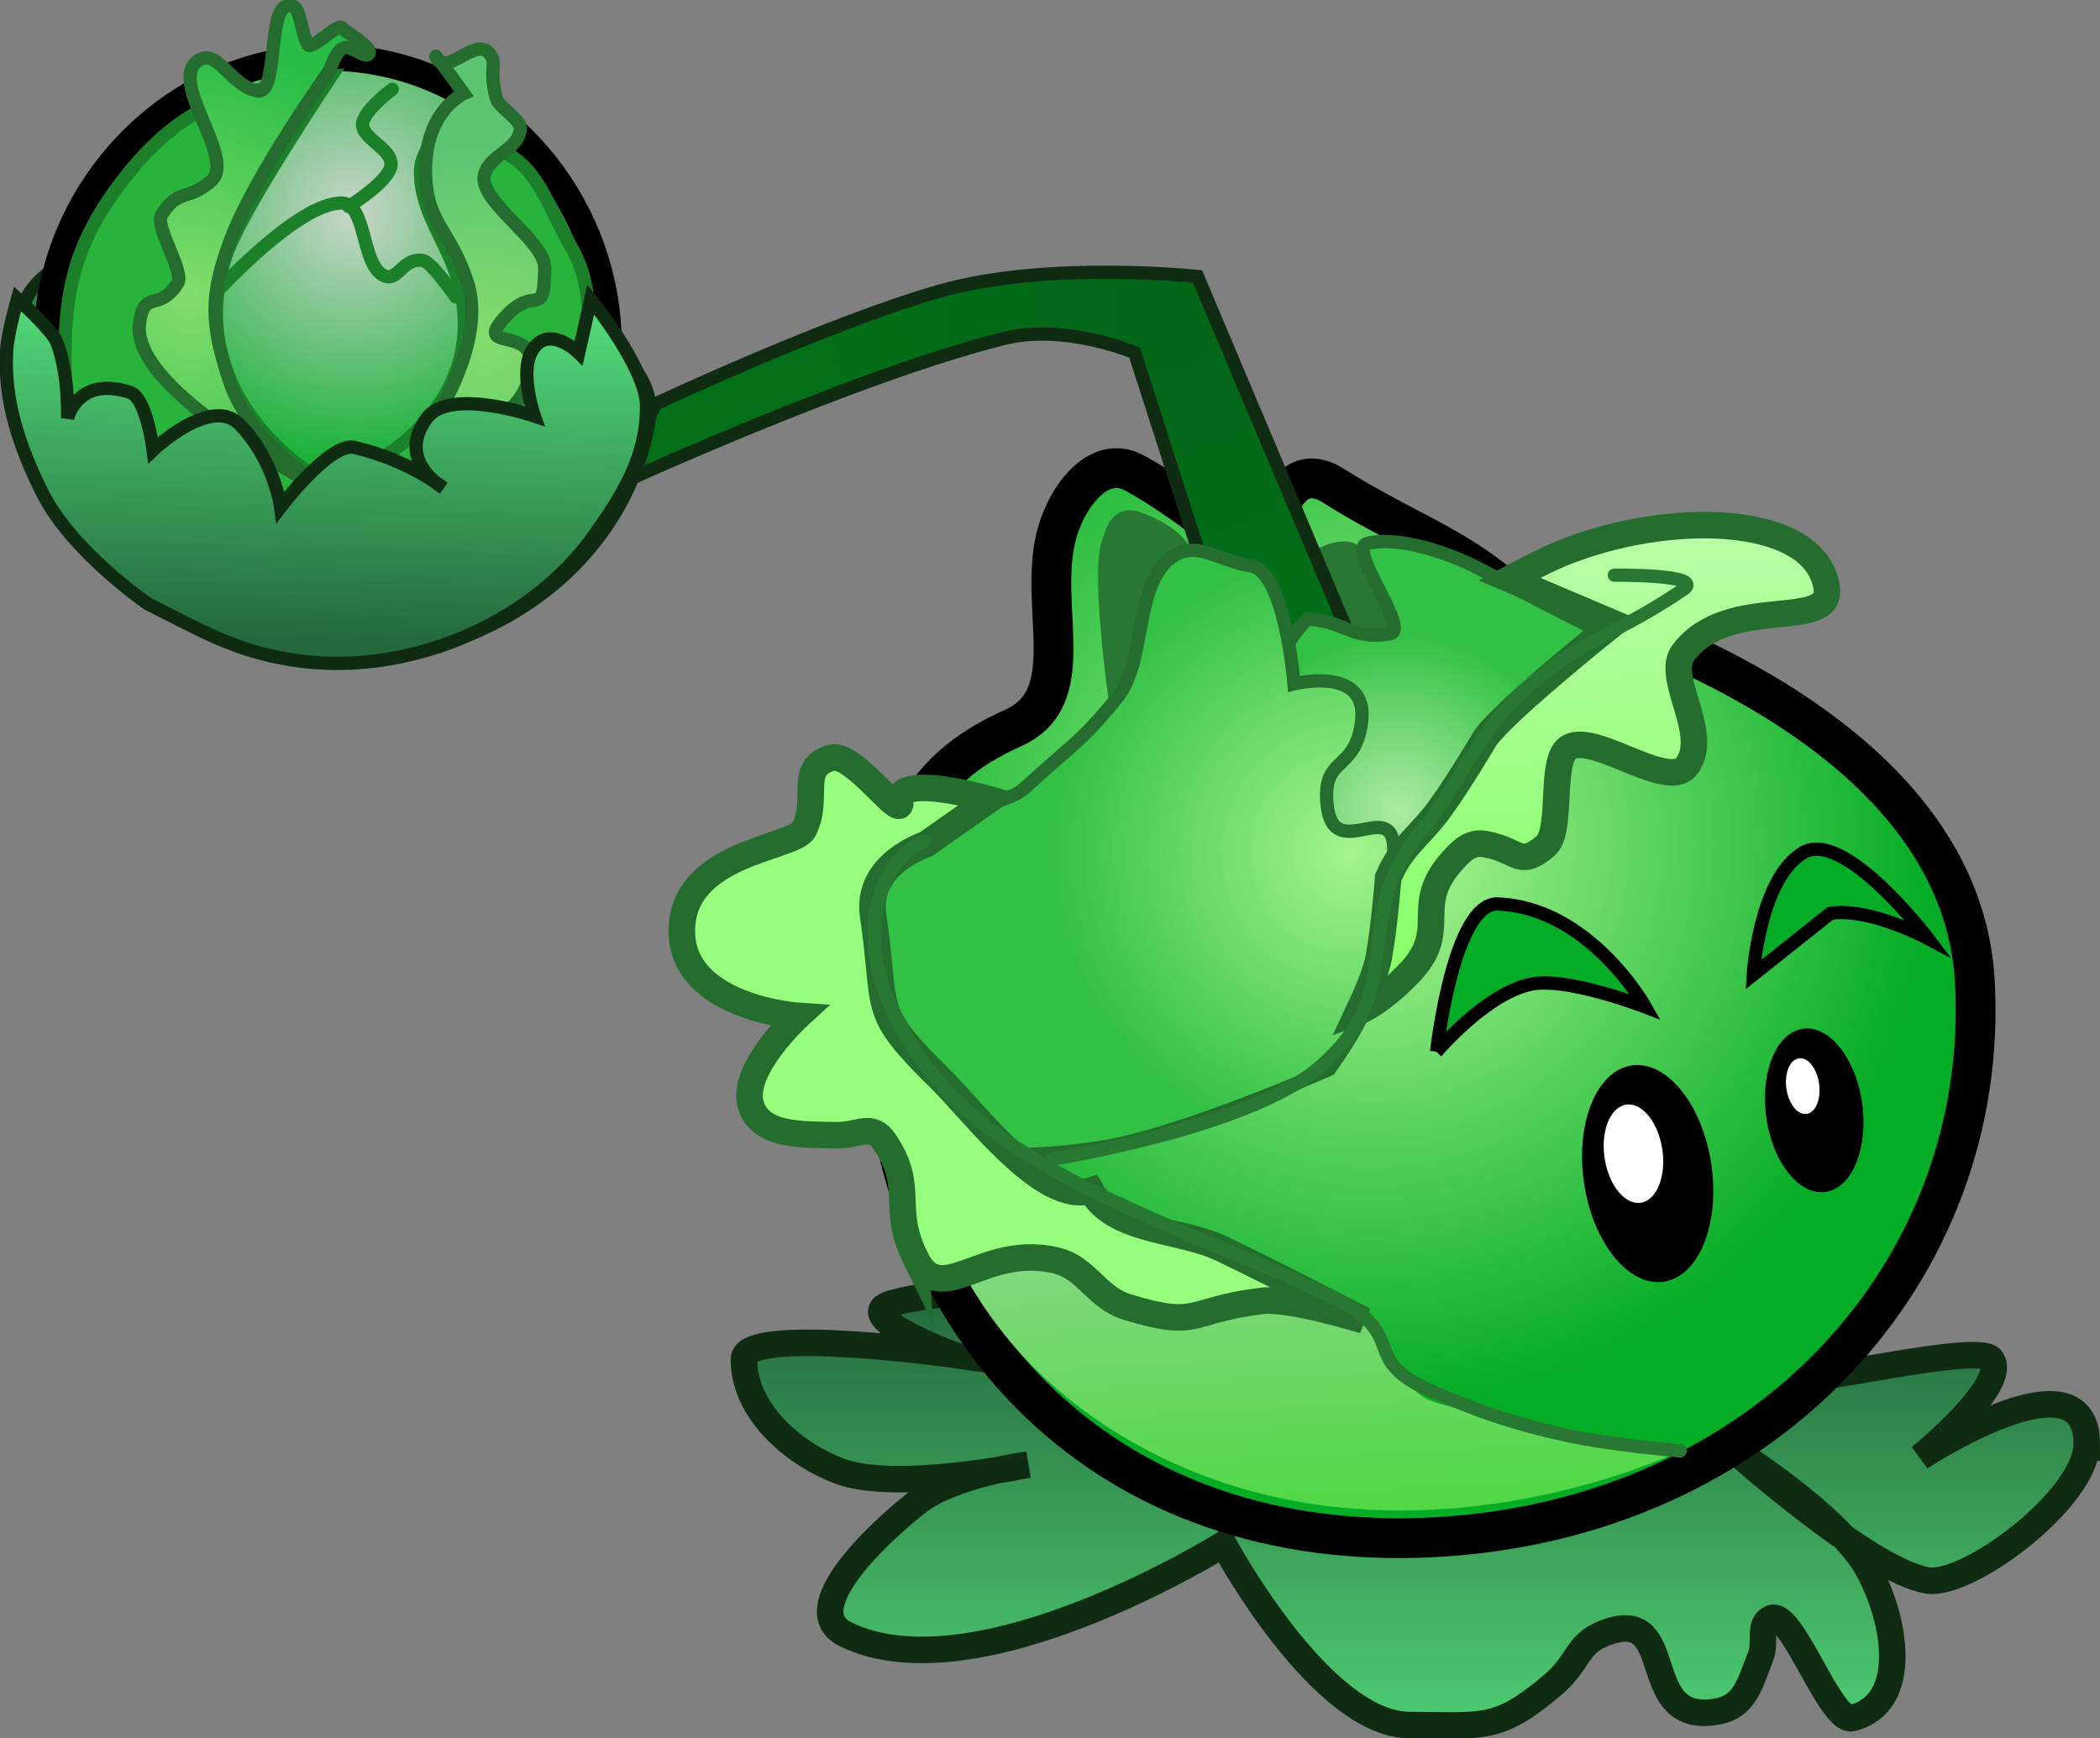 <svg version="1.1" xmlns="http://www.w3.org/2000/svg" xmlns:xlink="http://www.w3.org/1999/xlink" width="79.162" height="65.529" viewBox="0,0,79.162,65.529"><rect x="0" y="0" width="79.162" height="65.529" fill="#808080" stroke="none"/><defs><linearGradient x1="240.194" y1="191.005" x2="240.194" y2="207.408" gradientUnits="userSpaceOnUse" id="color-1"><stop offset="0" stop-color="#24693c"/><stop offset="1" stop-color="#4ecc71"/></linearGradient><radialGradient cx="238.494" cy="174.136" r="21.123" gradientUnits="userSpaceOnUse" id="color-2"><stop offset="0" stop-color="#b3fa98"/><stop offset="1" stop-color="#05ac26"/></radialGradient><radialGradient cx="230.901" cy="154.278" r="14.999" gradientUnits="userSpaceOnUse" id="color-3"><stop offset="0" stop-color="#036617"/><stop offset="1" stop-color="#037019"/></radialGradient><radialGradient cx="239.525" cy="172.917" r="6.679" gradientUnits="userSpaceOnUse" id="color-4"><stop offset="0" stop-color="#adeba3"/><stop offset="1" stop-color="#32c144"/></radialGradient><linearGradient x1="235.188" y1="181.759" x2="236.169" y2="199.534" gradientUnits="userSpaceOnUse" id="color-5"><stop offset="0" stop-color="#a8d9ab"/><stop offset="1" stop-color="#50d844"/></linearGradient><radialGradient cx="237.772" cy="174.482" r="11.331" gradientUnits="userSpaceOnUse" id="color-6"><stop offset="0" stop-color="#a5f48f"/><stop offset="1" stop-color="#32c144"/></radialGradient><linearGradient x1="246.317" y1="162.404" x2="247.288" y2="179.992" gradientUnits="userSpaceOnUse" id="color-7"><stop offset="0" stop-color="#baffa7"/><stop offset="1" stop-color="#82ff63"/></linearGradient><radialGradient cx="200.147" cy="150.409" r="10.591" gradientUnits="userSpaceOnUse" id="color-8"><stop offset="0" stop-color="#c8d6ca"/><stop offset="1" stop-color="#05ad27"/></radialGradient><radialGradient cx="193.984" cy="153.604" r="9.574" gradientUnits="userSpaceOnUse" id="color-9"><stop offset="0" stop-color="#83dd6c"/><stop offset="1" stop-color="#28bd46"/></radialGradient><radialGradient cx="205.068" cy="155.188" r="7.294" gradientUnits="userSpaceOnUse" id="color-10"><stop offset="0" stop-color="#83dd6c"/><stop offset="1" stop-color="#5dc572"/></radialGradient><linearGradient x1="198.5" y1="153.845" x2="198.137" y2="166.44" gradientUnits="userSpaceOnUse" id="color-11"><stop offset="0" stop-color="#53db7a"/><stop offset="1" stop-color="#24693c"/></linearGradient></defs><g transform="translate(-186.843,-142.366)"><g data-paper-data="{&quot;isPaintingLayer&quot;:true}" fill="none" fill-rule="nonzero" stroke="none" stroke-width="none" stroke-linecap="none" stroke-linejoin="miter" stroke-miterlimit="10" stroke-dasharray="" stroke-dashoffset="0" font-family="none" font-weight="none" font-size="none" text-anchor="none" style="mix-blend-mode: normal"><path d="M265.504,196.789c0,2.052 -4.462,5.397 -5.999,5.152c-2.211,-0.353 -7.336,-4.944 -7.336,-4.944c0,0 3.947,2.479 5.064,4.472c1.097,1.958 1.606,5.111 -0.57,5.66c-0.819,0.206 -2.26,-4.08 -3.043,-3.765c-0.511,0.206 -0.201,0.9 -0.399,1.414c-0.485,1.261 -0.655,2.071 -2.004,2.147c-2.549,0.145 -1.212,-3.825 -3.654,-3.08c-1.34,0.408 -1.108,1.115 -2.174,2.022c-2.097,1.785 -2.633,1.527 -5.388,1.527c-3.378,0 -7.034,-6.82 -7.034,-6.82c0,0 -9.279,5.804 -14.233,3.405c-1.853,-0.897 1.054,-3.694 2.67,-4.97c1.364,-1.078 4.189,-1.431 4.189,-1.431c0,0 -4.978,1.047 -7.108,0.241c-1.798,-0.681 -3.6,-2.294 -3.6,-4.217c0,-1.279 7.866,-0.175 7.866,-0.175c0,0 -3.962,-1.474 -2.27,-1.938c6.912,-1.899 31.59,2.377 33.86,2.865c0.757,0.163 7.08,-1.37 7.557,-0.76c0.731,0.934 -2.675,3.708 -2.675,3.708c0,0 6.284,-4.136 6.284,-0.512z" data-paper-data="{&quot;origPos&quot;:null}" fill="url(#color-1)" stroke="#0f2c13" stroke-width="1" stroke-linecap="butt"/><path d="M219.248,176.455l-0.152,-2.762l2.486,-0.137l0.152,2.762z" data-paper-data="{&quot;origPos&quot;:null,&quot;origRot&quot;:0}" fill="#1c5324" stroke="none" stroke-width="0" stroke-linecap="butt"/><path d="M261.286,179.359c0.603,10.918 -7.89,20.264 -20.322,20.95c-12.432,0.686 -20.256,-7.76 -20.858,-18.678c-0.421,-7.63 1.446,-10.266 4.93,-11.825c2.522,-1.128 1.005,-4.364 1.584,-7.066c0.328,-1.53 1.58,-3.291 2.962,-2.558c2.129,1.128 4.936,3.607 4.936,3.607c0,0 0.325,-4.542 2.593,-3.112c2.547,1.605 4.489,2.216 6.433,3.877c0,0 17.139,3.886 17.742,14.804z" data-paper-data="{&quot;origPos&quot;:null,&quot;origRot&quot;:0}" fill="url(#color-2)" stroke="#000000" stroke-width="1.5" stroke-linecap="butt"/><path d="M251.319,186.044c0.4,2.238 -0.334,4.304 -1.64,4.614c-1.306,0.31 -2.689,-1.254 -3.09,-3.492c-0.4,-2.238 0.334,-4.304 1.64,-4.614c1.306,-0.31 2.689,1.254 3.09,3.492z" data-paper-data="{&quot;origPos&quot;:null,&quot;origRot&quot;:0}" fill="#000000" stroke="none" stroke-width="0" stroke-linecap="butt"/><path d="M257.018,183.819c0.281,1.69 -0.291,3.239 -1.278,3.46c-0.987,0.221 -2.014,-0.969 -2.295,-2.659c-0.281,-1.69 0.291,-3.239 1.278,-3.46c0.987,-0.221 2.014,0.969 2.295,2.659z" data-paper-data="{&quot;origPos&quot;:null,&quot;origRot&quot;:0}" fill="#000000" stroke="none" stroke-width="0" stroke-linecap="butt"/><path d="M235.015,164.596c0.194,-1.154 1.994,-1.771 2.006,-1.752c0.927,-0.245 1.154,0.164 1.361,0.599c0.622,1.306 5.046,4.207 5.046,4.207c0,0 -8.8,-0.762 -8.414,-3.054z" data-paper-data="{&quot;origPos&quot;:null,&quot;index&quot;:null,&quot;origRot&quot;:0}" fill="#287732" stroke="none" stroke-width="0" stroke-linecap="butt"/><path d="M233.896,169.002l-4.282,-13.342c0,0 -2.619,-1.107 -4.906,-0.54c-5.659,1.401 -14.782,5.601 -14.782,5.601l1.631,-3.131c0,0 6.448,-3.029 10.697,-4.246c4.088,-1.171 9.731,-0.554 9.731,-0.554l7.658,18.135z" data-paper-data="{&quot;origPos&quot;:null,&quot;origRot&quot;:0}" fill="url(#color-3)" stroke="#0f2c13" stroke-width="0.5" stroke-linecap="butt"/><path d="M235.76,176.334c0,0 -3.042,-7.319 0.378,-10.631c1.441,0.079 1.647,0.804 3.099,0.553c0.804,-0.139 -1.645,-3.214 -0.851,-3.406c1.263,-0.306 3.3,0.434 4.436,1.067c2.019,1.124 4.717,2.443 4.717,2.443c0,0 -0.884,3.581 -4.166,6.758c-1.941,1.879 -7.612,3.215 -7.612,3.215z" data-paper-data="{&quot;origPos&quot;:null,&quot;origRot&quot;:0}" fill="url(#color-4)" stroke="#256d2f" stroke-width="0.5" stroke-linecap="butt"/><path d="M249.491,185.6c0.182,1.015 -0.152,1.952 -0.744,2.093c-0.592,0.14 -1.22,-0.569 -1.402,-1.584c-0.182,-1.015 0.152,-1.952 0.744,-2.093c0.592,-0.14 1.22,0.569 1.402,1.584z" data-paper-data="{&quot;origPos&quot;:null,&quot;origRot&quot;:0}" fill="#ffffff" stroke="none" stroke-width="0" stroke-linecap="butt"/><path d="M255.409,183.171c0.096,0.576 -0.099,1.105 -0.436,1.18c-0.336,0.075 -0.687,-0.331 -0.783,-0.907c-0.096,-0.576 0.099,-1.105 0.436,-1.18c0.336,-0.075 0.687,0.331 0.783,0.907z" data-paper-data="{&quot;origPos&quot;:null,&quot;origRot&quot;:0}" fill="#ffffff" stroke="none" stroke-width="0" stroke-linecap="butt"/><path d="M228.77,169.722c0,0 -0.867,-5.589 -0.393,-6.956c0.158,-0.455 0.317,-1.287 1.265,-1.146c0.01,-0.02 1.876,0.555 2.196,1.681c0.636,2.236 -0.056,0.789 -0.056,0.789z" data-paper-data="{&quot;origPos&quot;:null,&quot;origRot&quot;:0}" fill="#287732" stroke="none" stroke-width="0" stroke-linecap="butt"/><path d="M240.998,182.009c0,0 0.625,-5.631 2.305,-5.567c3.469,0.132 5.565,3.88 5.565,3.88c0,0 -2.961,-1.147 -4.329,-0.854c-1.703,0.365 -3.541,2.541 -3.541,2.541z" data-paper-data="{&quot;origPos&quot;:null,&quot;origRot&quot;:0}" fill="#05ac26" stroke="#000000" stroke-width="0.5" stroke-linecap="butt"/><path d="M252.936,179.105c0,0 0.215,-3.559 1.854,-4.585c1.547,-0.968 4.724,3.217 4.724,3.217c0,0 -2.241,-1.191 -3.677,-0.938z" data-paper-data="{&quot;origPos&quot;:null,&quot;index&quot;:null,&quot;origRot&quot;:0}" fill="#05ac26" stroke="#000000" stroke-width="0.5" stroke-linecap="butt"/><path d="M230.159,197.069c-9.601,-5.012 -8.93,-14.539 -8.93,-14.539c0,0 1.945,2.212 3.678,3.323c3.01,1.929 5.431,2.603 8.605,4.248c1.106,0.573 3.35,0.773 4.363,1.498c1.092,0.782 1.305,1.934 2.138,2.987c0.604,0.763 1.241,0.631 2.132,1.021c2.986,1.307 7.942,1.497 7.942,1.497c0,0 -10.327,4.976 -19.928,-0.036z" data-paper-data="{&quot;origPos&quot;:null,&quot;origRot&quot;:0}" fill="url(#color-5)" stroke="#287732" stroke-width="0" stroke-linecap="butt"/><path d="M221.349,185.764c0,0 -3.354,-6.285 -2.148,-10.151c1.205,-3.866 4.765,-2.134 6.348,-3.61c1.663,-1.55 1.974,-1.577 3.408,-3.34c1.095,-1.347 0.634,-4.17 1.993,-5.249c0.943,-0.749 1.841,0.104 3.033,0.277c1.302,0.189 1.639,4.452 1.639,4.452c0,0 2.847,-0.715 2.542,1.474c-0.262,1.885 -1.497,1.216 -1.291,3.108c0.248,2.278 2.606,-0.47 2.509,1.819c-0.151,3.553 -0.359,5.245 -2.429,8.137c0,0 -5.457,2.392 -8.403,2.899c-3.557,0.612 -7.201,0.185 -7.201,0.185z" data-paper-data="{&quot;origPos&quot;:null,&quot;origRot&quot;:0}" fill="url(#color-6)" stroke="#256d2f" stroke-width="0.5" stroke-linecap="butt"/><path d="M221.358,189.797c-0.961,-1.952 0.009,-2.618 -1.155,-4.372c-0.508,-0.765 -0.96,-0.24 -1.878,-0.266c-1.249,-0.035 -2.83,0.052 -3.18,-1.148c-0.391,-1.344 1.794,-3.349 1.794,-3.349c0,0 -4.376,-0.291 -4.393,-3.184c-0.017,-3 4.228,-3.127 4.595,-3.834c0.617,-1.191 -0.243,-2.357 1.049,-2.716c0.831,-0.23 2.71,2.503 2.583,1.65c-0.165,-1.104 3.381,-0.077 3.381,-0.077l-2.419,1.696c0,0 -2.264,0.723 -1.978,2.676c0.544,3.715 -0.137,3.538 2.54,6.17c1.322,1.3 3.869,4.764 5.669,4.202c0.887,1.584 3.314,1.417 4.952,2.2c2.127,1.017 5.341,2.695 5.341,2.695c0,0 -2.817,-0.86 -3.829,-0.738c-2.86,0.345 -2.337,1.075 -5.093,0.234c-1.186,-0.362 -1.519,-1.499 -2.729,-1.769c-2.761,-0.615 -4.289,1.881 -5.25,-0.072z" data-paper-data="{&quot;origPos&quot;:null,&quot;origRot&quot;:0}" fill="#98ff7e" stroke="#256d2f" stroke-width="1" stroke-linecap="butt"/><path d="M238.044,180.502c0,0 0.63,-1.265 0.774,-2.051c0.221,-1.209 0.354,-3.005 0.354,-3.005c0.524,-1.209 1.179,-1.54 1.956,-2.604c0.711,-0.975 1.724,-2.688 1.724,-2.688c0.866,-1.142 4.82,-4.292 4.82,-4.292l-3.937,-1.669c0,0 1.269,-0.677 1.974,-0.965c4.036,-1.649 9.557,-1.509 9.991,1.277c0.264,1.698 -3.697,0.214 -5.4,2.46c-0.718,0.947 1.041,3.048 0.129,4.278c-0.745,1.005 -3.837,-1.561 -4.595,-0.566c-0.534,0.701 -0.103,3.05 -0.735,3.582c-1,0.842 -0.991,0.153 -2.278,-0.076c-0.548,-0.097 -0.891,0.248 -1.259,0.666c-1.52,1.724 -0.007,2.545 -1.602,4.201c-1.116,1.159 -1.917,1.454 -1.917,1.454z" data-paper-data="{&quot;origPos&quot;:null,&quot;origRot&quot;:0}" fill="url(#color-7)" stroke="#256d2f" stroke-width="1" stroke-linecap="butt"/><path d="M247.698,164.047c0,0 3.442,-0.04 2.605,0.533c-2.777,1.9 -4.297,1.972 -6.609,4.417c-1.183,1.251 -2.101,3.269 -3.198,4.595c-3.006,3.636 -0.346,5.943 -3.929,9.013c-2.683,2.298 -10.086,3.461 -10.086,3.461" data-paper-data="{&quot;origPos&quot;:null,&quot;origRot&quot;:0}" fill="none" stroke="#287732" stroke-width="0.5" stroke-linecap="round"/><path d="M250.179,197.057c0,0 -2.558,-0.211 -4.3,-0.589c-1.872,-0.407 -3.138,-0.85 -4.906,-1.587c-3.068,-1.279 -0.87,-2.128 -3.856,-3.589c-4.231,-2.07 -9.379,-3.616 -13.119,-6.48c-2.759,-2.113 -5.231,-6.13 -3.773,-9.236c0.608,-1.296 1.486,-1.497 1.486,-1.497" data-paper-data="{&quot;origPos&quot;:null,&quot;origRot&quot;:0}" fill="none" stroke="#287732" stroke-width="0.5" stroke-linecap="round"/><path d="M211.315,158.199c-0.999,5.948 -7.107,9.881 -13.643,8.784c-6.536,-1.097 -11.025,-6.809 -10.026,-12.757c0.999,-5.948 24.667,-1.975 23.669,3.973z" data-paper-data="{&quot;origPos&quot;:null,&quot;origRot&quot;:0}" fill="#2e8149" stroke="#0f2c13" stroke-width="0.5" stroke-linecap="butt"/><path d="M188.602,155.072c0.168,-5.847 5.052,-10.703 10.899,-10.535c5.847,0.168 10.443,5.297 10.275,11.144c-0.168,5.847 -5.052,10.703 -10.899,10.535c-5.847,-0.168 -10.443,-5.297 -10.275,-11.144z" data-paper-data="{&quot;origPos&quot;:null,&quot;origRot&quot;:0}" fill="url(#color-8)" stroke="#000000" stroke-width="1" stroke-linecap="butt"/><path d="M206.289,162.28c-1.945,1.987 -2.558,1.764 -4.007,1.695c-2.771,-0.132 -6.842,-2.36 -6.842,-2.36c0,0 4.37,-0.75 6.532,-2.501c1.928,-1.561 2.793,-3.611 2.184,-6.016c-0.402,-1.587 -1.479,-2.667 -1.462,-4.304c0.009,-0.921 1.316,-2.238 1.316,-2.238c0,0 0.54,0.751 2.127,1.719c1.065,0.649 1.534,2.211 2.174,3.283c0.868,1.456 0.725,2.738 0.676,4.433c-0.11,3.818 -0.879,4.431 -2.697,6.289z" data-paper-data="{&quot;origPos&quot;:null,&quot;index&quot;:null,&quot;origRot&quot;:0}" fill="#27b33c" stroke="#1c802b" stroke-width="0.5" stroke-linecap="butt"/><path d="M189.301,155.197c0.059,-2.055 0.485,-3.602 1.638,-5.304c0.848,-1.253 2.021,-2.585 3.357,-3.297c1.989,-1.06 5.03,-1.354 5.03,-1.354c0,0 -3.456,5.145 -3.975,6.79c-0.905,2.869 -0.001,5.411 2.224,7.436c2.496,2.271 7.734,3.484 7.734,3.484c0,0 -4.452,3.95 -8.411,2.306c0,0 -3.013,-0.945 -4.558,-2.559c-1.978,-2.066 -3.172,-2.872 -3.039,-7.501z" data-paper-data="{&quot;origPos&quot;:null,&quot;origRot&quot;:0}" fill="#27b33c" stroke="#1c802b" stroke-width="0.5" stroke-linecap="butt"/><path d="M195.002,153.38c0,0 3.089,-3.392 4.733,-3.36c0.874,0.017 0.754,2.072 1.425,2.632c0.658,0.55 0.785,-0.607 1.63,-0.463c0.326,0.056 1.228,1.366 1.228,1.366" data-paper-data="{&quot;origPos&quot;:null,&quot;origRot&quot;:0}" fill="none" stroke="#1c802b" stroke-width="0.5" stroke-linecap="round"/><path d="M201.63,145.73c0,0 -0.897,0.653 -1.096,1.189c-0.231,0.62 1.146,1.036 1.048,1.691c-0.092,0.614 -1.597,1.542 -1.597,1.542" data-paper-data="{&quot;origPos&quot;:null,&quot;origRot&quot;:0}" fill="none" stroke="#1c802b" stroke-width="0.5" stroke-linecap="round"/><path d="M192.102,154.561c0.173,-1.333 0.708,-0.387 1.437,-1.516c0.277,-0.429 -0.877,-2.143 -0.607,-2.577c0.621,-0.998 0.969,-0.511 1.862,-1.276c0.96,-0.821 -1.497,-3.592 -0.578,-4.46c0.771,-0.729 1.314,0.93 2.367,1.065c0.721,0.092 0.367,-2.929 1.041,-3.2c0.586,-0.235 0.51,0.915 0.834,1.457c0.131,0.22 1.105,-0.826 1.28,-0.638c0.179,0.193 1.089,0.689 1.021,0.943c-0.078,0.292 -0.67,-0.293 -0.956,-0.194c-0.318,0.111 -0.512,0.822 -0.512,0.822c0,0 -2.818,3.925 -3.752,6.404c-0.797,2.115 -0.759,3.177 -0.05,5.324c1.092,3.309 5.51,5.1 5.51,5.1c0,0 -9.282,-4.285 -8.897,-7.254z" data-paper-data="{&quot;origPos&quot;:null,&quot;origRot&quot;:0}" fill="url(#color-9)" stroke="#256d2f" stroke-width="0.5" stroke-linecap="butt"/><path d="M202.858,158.75c0,0 2.371,-3.262 1.621,-5.692c-0.622,-2.016 -1.592,-2.249 -1.597,-4.254c-0.006,-2.264 1.443,-2.912 1.443,-2.912c0,0 -1.282,-1.789 -1.024,-1.333c0.38,0.67 1.433,-0.768 1.964,-0.211c0.369,0.387 -0.02,0.559 0.282,1.709c0.099,0.376 0.94,0.793 0.91,1.18c-0.058,0.75 -1.128,0.962 -1.345,1.682c-0.305,1.014 2.281,2.492 2.265,3.551c-0.031,2.053 -0.338,0.508 -1.563,1.921c-1.096,1.265 1.222,0.199 1.038,1.863c-0.29,2.623 -3.994,2.495 -3.994,2.495z" data-paper-data="{&quot;origPos&quot;:null,&quot;origRot&quot;:0}" fill="url(#color-10)" stroke="#256d2f" stroke-width="0.5" stroke-linecap="butt"/><path d="M187.093,155.566c0.039,-0.642 0.409,-1.937 0.409,-1.937c0,0 1.317,1.201 1.478,1.625c0.483,1.271 0.409,2.883 0.409,2.883c0,0 0.369,-1.622 2.351,-0.983c0.631,0.203 0.876,2.177 0.876,2.177c0,0 2.184,-2.081 3.267,-0.959c1.314,1.361 1.538,3.106 1.538,3.106c0,0 1.868,-2.46 2.785,-2.246c2.072,0.484 3.348,1.526 3.348,1.526c0,0 -1.805,-1.017 -0.627,-2.624c0.868,-1.185 4.06,-0.086 4.06,-0.086c0,0 -0.565,-1.619 -0.101,-2.439c0.614,-1.085 1.772,0.06 1.772,0.06l0.453,-2.016c0,0 2.091,2.572 2.103,4.004c0.017,1.913 -0.876,3.343 -1.985,4.902c-2.439,3.43 -7.162,5.332 -11.322,4.692c-2.216,-0.341 -3.47,-1.114 -5.477,-2.115c0,0 -2.907,-1.978 -4.015,-4.238c-0.824,-1.679 -1.438,-3.404 -1.321,-5.331z" data-paper-data="{&quot;origPos&quot;:null,&quot;origRot&quot;:0}" fill="url(#color-11)" stroke="#0f2c13" stroke-width="0.5" stroke-linecap="butt"/></g></g></svg>